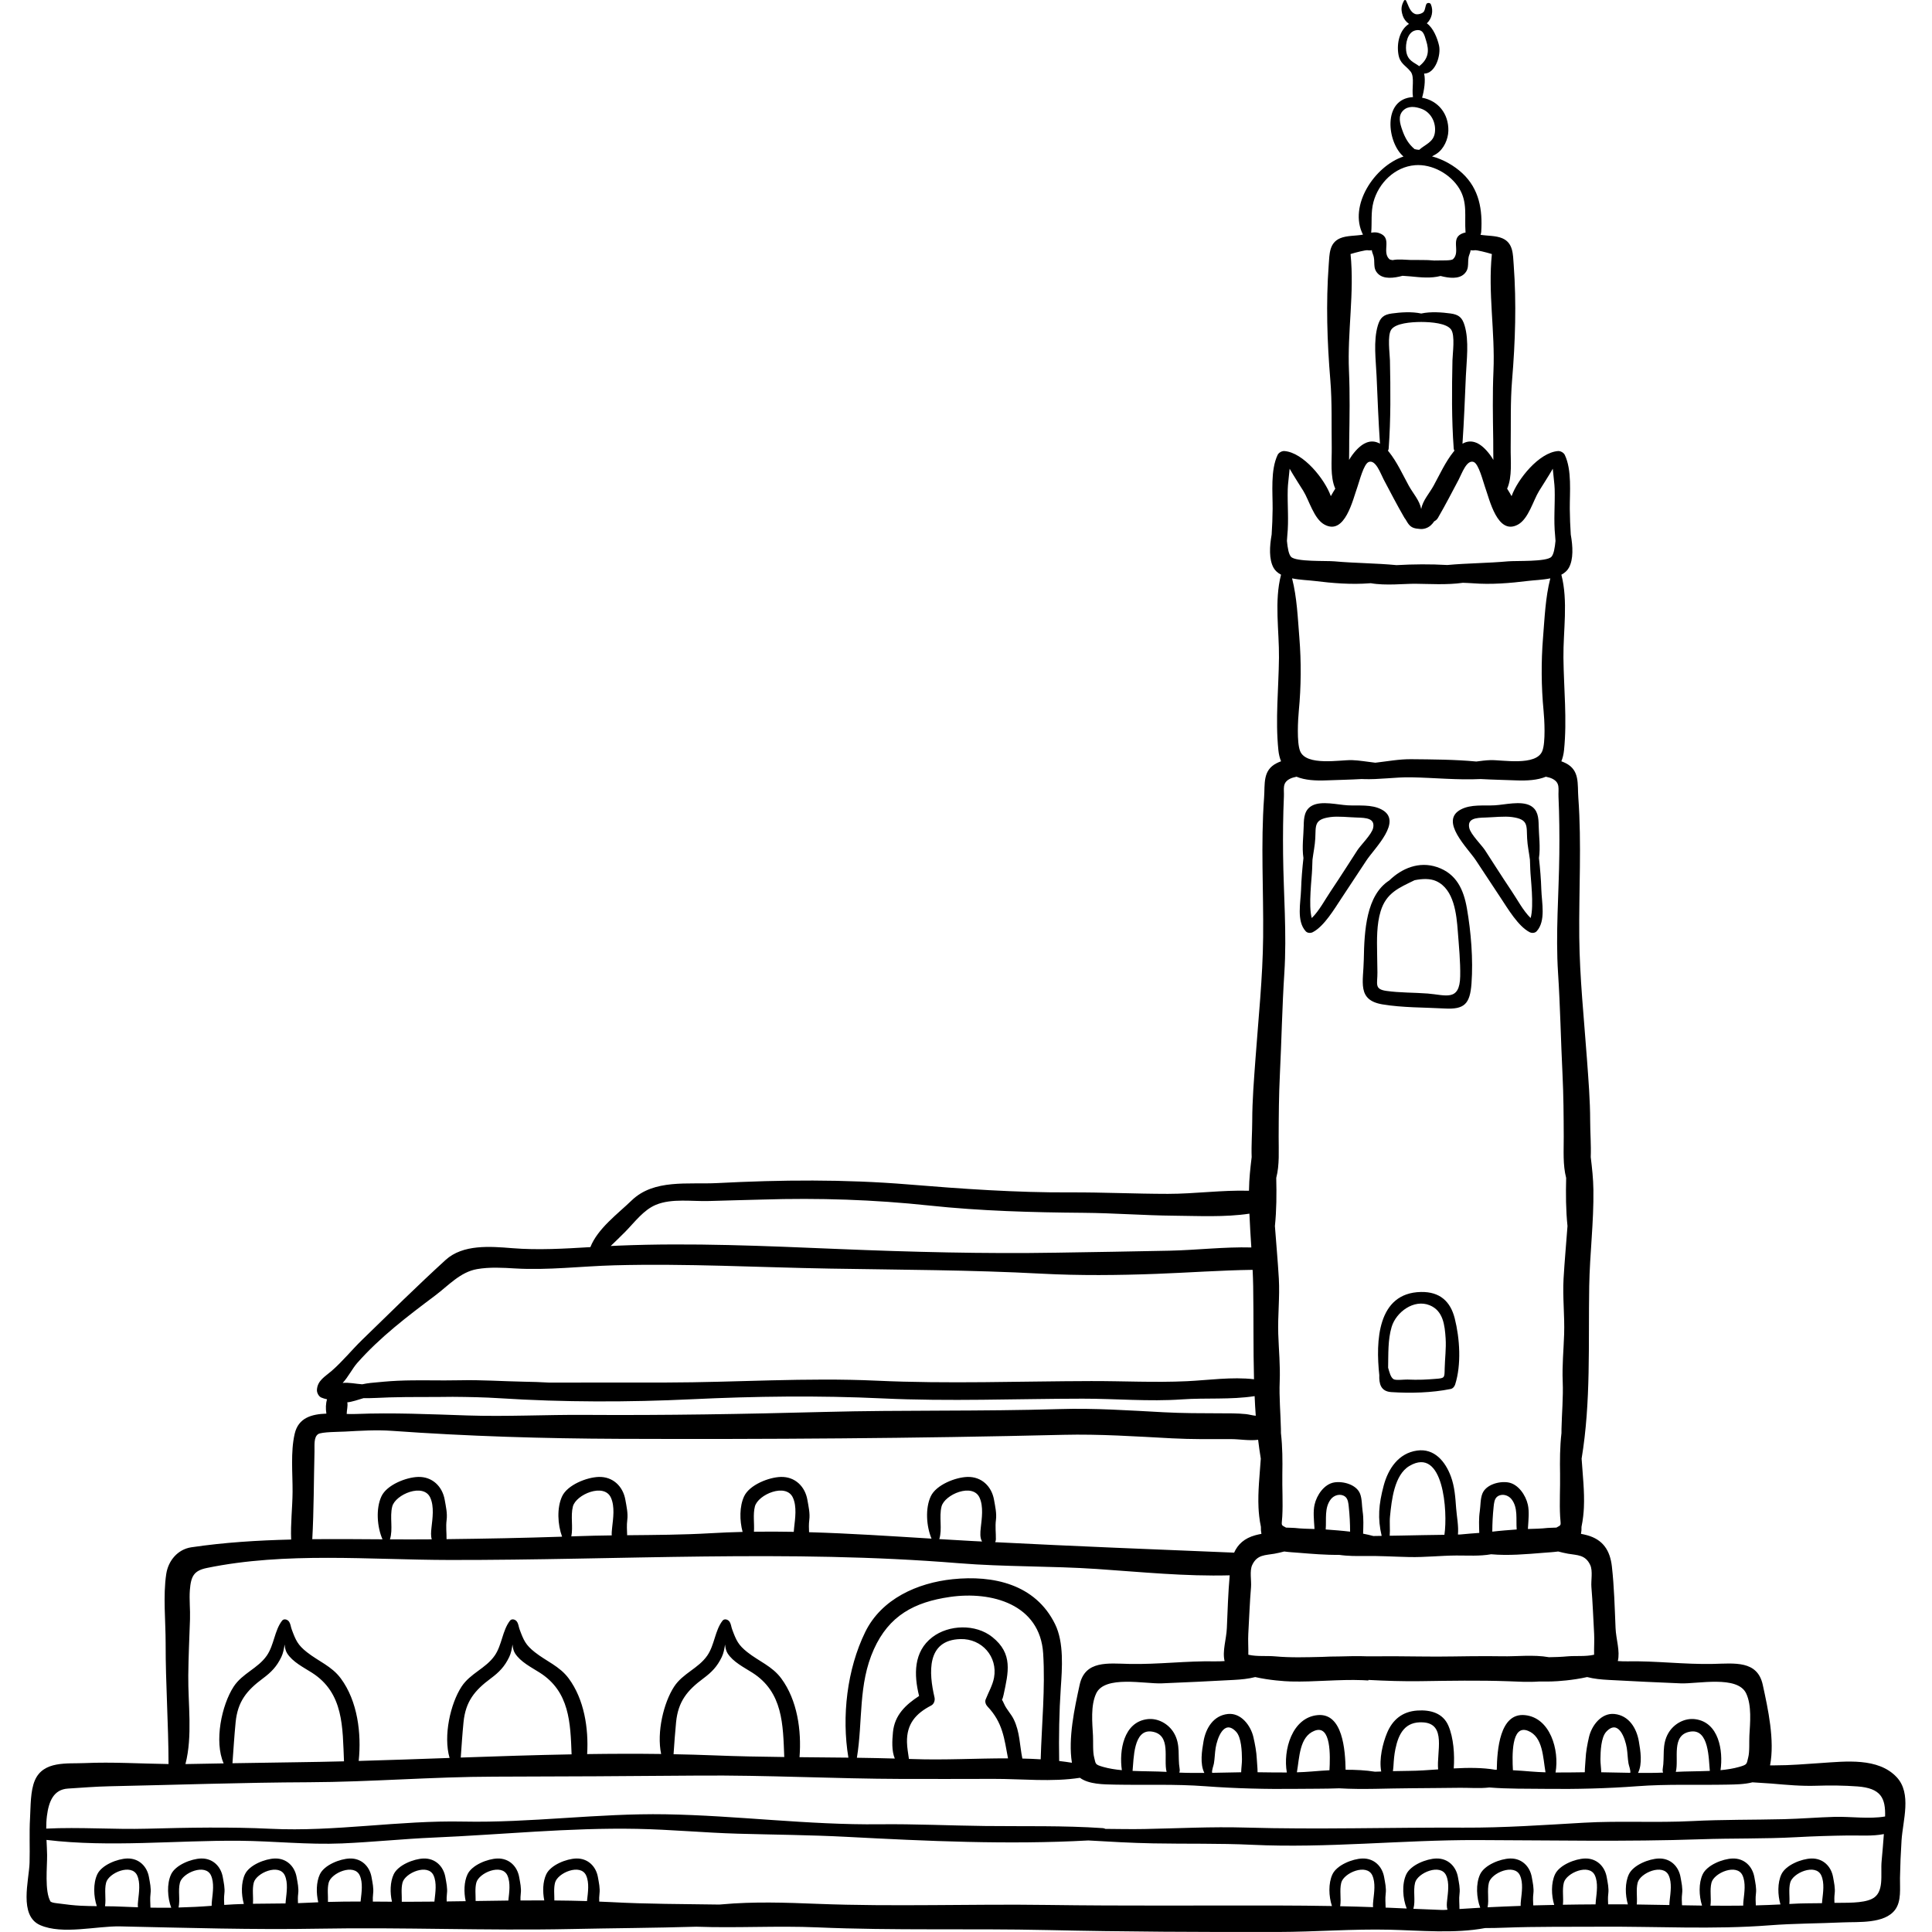 <?xml version="1.0" encoding="iso-8859-1"?>
<!-- Generator: Adobe Illustrator 19.0.0, SVG Export Plug-In . SVG Version: 6.00 Build 0)  -->
<svg xmlns="http://www.w3.org/2000/svg" xmlns:xlink="http://www.w3.org/1999/xlink" version="1.1" id="Layer_1" x="0px" y="0px" viewBox="0 0 511.999 511.999" style="enable-background:new 0 0 511.999 511.999;" xml:space="preserve">
<g>
	<g>
		<path d="M366.127,214.523c-2.711-1.426-6.063-0.94-9.001-1.105c-2.657-0.148-6.877-1.243-9.371,0.061    c-2.058,1.075-2.227,3.208-2.257,5.318c-0.034,2.467-0.509,5.778-0.074,8.599c-0.304,2.791-0.544,5.589-0.63,8.411    c-0.103,3.386-1.244,8.245,1.219,10.971c0.481,0.534,1.309,0.559,1.91,0.245c3.015-1.577,5.753-6.232,7.587-8.995    c2.203-3.321,4.415-6.649,6.593-9.982C364.252,224.765,371.912,217.566,366.127,214.523z M363.887,219.45    c-0.371,1.662-3.253,4.479-4.152,5.846c-0.96,1.456-1.898,2.969-2.858,4.435c-1.432,2.19-2.838,4.411-4.309,6.576    c-1.334,1.961-3.006,5.13-4.941,6.98c-0.939-3.317,0.046-10.755,0.096-12.875c0.02-0.861,0.056-1.719,0.095-2.578    c0.232-1.879,0.649-3.743,0.742-5.638c0.168-3.446-0.354-5.054,3.953-5.657c2.085-0.292,4.921,0.057,7.065,0.116    C362.056,216.723,364.467,216.858,363.887,219.45z"/>
	</g>
</g>
<g>
	<g>
		<path d="M502.638,470.969c-4.91-5.251-13.571-4.178-20.103-3.747c-4.076,0.269-8.052,0.62-12.152,0.616    c-0.435-0.001-0.868-0.001-1.3,0.001c1.278-6.61-0.527-14.905-1.935-21.354c-1.425-6.527-7.521-5.654-13.153-5.53    c-7.643,0.168-15.151-0.832-22.772-0.681c-0.793,0.015-1.629-0.02-2.488-0.074c0.652-2.638-0.467-5.746-0.596-8.746    c-0.232-5.425-0.362-10.944-0.974-16.335c-0.474-4.181-2.318-7.098-6.551-8.261c-0.556-0.153-1.099-0.269-1.639-0.371    c0.118-0.605,0.165-1.228,0.137-1.859c0.409-1.906,0.577-3.838,0.634-5.092c0.196-4.279-0.31-8.648-0.603-12.982    c2.494-15.064,1.757-30.375,2.017-45.719c0.145-8.539,1.226-16.959,1.108-25.507c-0.042-3.033-0.353-5.734-0.705-8.68    c0.121-3.221-0.147-6.521-0.151-9.575c-0.005-5.507-0.461-10.98-0.858-16.46c-0.776-10.705-1.919-21.491-2.031-32.229    c-0.128-12.332,0.651-24.716-0.252-37.022c-0.263-3.594,0.436-7.202-3.329-9.106c-0.384-0.194-0.774-0.359-1.167-0.5    c0.341-0.842,0.591-1.801,0.707-2.927c0.842-8.199-0.069-16.299-0.155-24.539c-0.075-7.156,1.284-14.943-0.549-21.985    c0.849-0.448,1.55-1.045,1.994-1.849c1.235-2.24,1.056-5.655,0.499-8.781c-0.145-2.276-0.243-4.498-0.26-6.807    c-0.033-4.358,0.596-10.249-1.321-14.296c-0.29-0.611-1.132-1.084-1.801-1.033c-5.057,0.385-10.709,7.489-12.28,11.887    c-0.012,0.016-0.021,0.034-0.033,0.05c-0.374-0.689-0.861-1.484-1.17-1.972c1.414-3.149,0.888-7.531,0.94-10.909    c0.092-5.929-0.119-11.971,0.373-17.88c0.846-10.154,1.177-20.358,0.426-30.536c-0.21-2.856-0.121-5.785-3.018-7.031    c-1.685-0.725-3.949-0.625-5.779-0.919c0.099-0.231,0.168-0.491,0.188-0.788c0.385-5.836-0.514-11.342-4.982-15.511    c-2.156-2.012-5.04-3.674-8.06-4.491c0.468-0.234,0.901-0.488,1.249-0.717c1.893-1.247,3.037-3.832,3.087-6.051    c0.104-4.537-2.71-7.996-6.962-8.777c0.531-1.801,0.978-4.608,0.533-6.381c3.059-0.014,4.521-5,3.956-7.461    c-0.435-1.891-1.485-4.614-3.231-5.871c1.317-1.183,1.831-3.296,1.059-5.05c-0.202-0.458-1.003-0.457-1.205,0    c-0.245,0.554-0.306,1.399-0.599,1.879c-0.368,0.603-1.666,0.926-2.279,0.721c-1.483-0.499-1.84-2.328-2.477-3.574    c-0.107-0.209-0.435-0.201-0.543,0c-0.783,1.435-0.848,2.426-0.331,4.013c0.285,0.872,0.887,1.635,1.643,2.164    c-2.504,1.597-3.28,5.118-2.804,8.037c0.412,2.534,1.85,2.872,3.228,4.59c1.155,1.439,0.246,4.563,0.64,6.77    c-8.199,0.464-6.848,12.089-2.516,15.751c-7.685,2.54-14.647,13.058-10.737,20.7c-1.873,0.356-4.29,0.203-6.062,0.965    c-2.895,1.245-2.807,4.176-3.018,7.031c-0.75,10.178-0.419,20.383,0.426,30.536c0.492,5.908,0.28,11.951,0.373,17.88    c0.053,3.378-0.474,7.76,0.94,10.909c-0.308,0.487-0.795,1.282-1.17,1.972c-0.012-0.016-0.02-0.034-0.032-0.05    c-1.571-4.398-7.223-11.501-12.28-11.887c-0.669-0.051-1.511,0.422-1.801,1.033c-1.917,4.047-1.288,9.938-1.321,14.296    c-0.018,2.309-0.116,4.531-0.26,6.807c-0.557,3.125-0.737,6.541,0.497,8.781c0.444,0.804,1.145,1.399,1.994,1.849    c-1.833,7.042-0.474,14.829-0.549,21.985c-0.086,8.24-0.997,16.34-0.155,24.539c0.116,1.127,0.366,2.085,0.707,2.927    c-0.392,0.141-0.783,0.306-1.167,0.5c-3.764,1.904-3.066,5.512-3.329,9.106c-0.902,12.307-0.123,24.69-0.252,37.022    c-0.112,10.738-1.256,21.524-2.031,32.229c-0.397,5.48-0.853,10.953-0.858,16.46c-0.003,3.055-0.271,6.355-0.151,9.575    c-0.353,2.947-0.663,5.647-0.706,8.68c-0.001,0.079,0.002,0.159,0.001,0.238c-7.127-0.215-14.394,0.826-21.512,0.822    c-8.652-0.005-17.301-0.43-25.968-0.387c-14.263,0.071-28.623-0.944-42.846-2.112c-16.853-1.384-33.658-1.238-50.545-0.359    c-7.799,0.405-16.807-1.138-22.749,4.617c-3.594,3.481-8.989,7.423-10.921,12.356c-6.907,0.413-13.867,0.833-20.712,0.279    c-5.853-0.473-13.074-1.062-17.669,3.131c-7.504,6.848-14.826,14.08-22.106,21.162c-2.753,2.678-5.185,5.72-8.094,8.242    c-1.734,1.503-3.759,2.535-3.886,5.031c-0.037,0.735,0.456,1.72,1.16,2.022c0.467,0.2,0.981,0.347,1.521,0.464    c-0.348,1.136-0.389,2.452-0.176,3.791c-3.913,0.14-7.413,1.1-8.397,5.332c-1.122,4.833-0.528,10.489-0.563,15.424    c-0.029,4.143-0.561,8.463-0.375,12.615c-8.862,0.213-17.694,0.755-26.439,2.05c-3.636,0.538-6.127,3.566-6.661,7.058    c-0.885,5.784-0.153,12.591-0.162,18.459c-0.018,10.663,0.752,21.284,0.766,31.926c-7.41-0.095-14.819-0.579-22.219-0.252    c-4.635,0.206-10.93-0.665-13.198,4.562c-1.222,2.815-1.108,7.025-1.285,10.041c-0.23,3.915-0.007,7.871-0.124,11.793    c-0.14,4.707-2.912,14.03,2.795,16.54c5.929,2.608,14.965,0.206,21.233,0.341c17.588,0.377,35.17,0.923,52.772,0.604    c22.15-0.401,44.33,0.564,66.482,0.099c11.119-0.234,22.273-0.288,33.415-0.619c10.68,0.388,21.442-0.287,32.116,0.176    c20.255,0.879,40.639,0.257,60.922,0.711c20.37,0.457,40.748,0.547,61.132,0.506c9.894-0.02,19.728-0.832,29.638-0.594    c7.85,0.188,17.171,1.082,25.211-0.44c1.757,0.002,3.503-0.037,5.223-0.103c8.445-0.32,16.91-0.201,25.375-0.257    c14.922-0.099,29.919,0.788,44.818-0.37c6.445-0.501,12.921-0.473,19.375-0.773c4.097-0.19,11.079,0.444,13.892-3.367    c1.695-2.296,1.229-5.75,1.277-8.405c0.06-3.336,0.196-6.618,0.412-9.94C504.273,482.399,506.685,475.297,502.638,470.969z     M426.308,445.196c6.367,0.333,12.753,0.668,19.112,0.911c4.476,0.171,15.062-2.192,17.34,2.682    c1.502,3.213,1.035,7.737,0.844,11.189c-0.089,1.606,0.097,4.245-0.316,5.791c-0.458,1.712-0.12,1.833-2.399,2.483    c-1.55,0.443-3.218,0.697-4.935,0.862c0.753-5.168-0.445-12.719-6.726-13.517c-2.828-0.359-5.658,1.238-7.083,3.67    c-1.827,3.119-0.938,6.19-1.499,9.478c-0.064,0.378-0.02,0.716,0.09,1.011c-2.204,0.096-4.421,0.098-6.639,0.077    c1.216-2.418,0.638-5.912,0.217-8.358c-0.597-3.468-2.61-6.854-6.462-7.253c-3.458-0.359-6.042,3.033-6.756,6.127    c-0.431,1.868-0.82,3.922-0.902,5.833c-0.044,1.034-0.206,2.285-0.202,3.481c-2.6,0.027-5.175,0.078-7.757,0.062    c1.051-5.935-1.393-14.568-8.157-15.205c-6.668-0.627-7.324,9.305-7.416,14.484c-0.12,0-0.239,0.005-0.36,0.005    c-3.462-0.605-7.256-0.566-11.044-0.364c0.265-3.635-0.04-8.119-1.418-11.319c-1.453-3.374-4.769-4.246-8.216-4.02    c-3.966,0.259-6.587,2.417-8.057,5.977c-1.122,2.72-2.142,6.876-1.531,10.182c-0.548,0.019-1.096,0.033-1.643,0.051    c-2.47-0.388-5.129-0.526-7.793-0.513c-0.091-5.179-0.746-15.111-7.416-14.484c-6.763,0.635-9.207,9.269-8.157,15.205    c-2.581,0.016-5.157-0.034-7.757-0.062c0.003-1.196-0.158-2.447-0.202-3.481c-0.082-1.91-0.472-3.965-0.902-5.833    c-0.714-3.093-3.297-6.485-6.756-6.127c-3.852,0.398-5.866,3.785-6.462,7.253c-0.422,2.446-0.999,5.939,0.217,8.358    c-2.218,0.022-4.435,0.02-6.639-0.077c0.111-0.295,0.155-0.634,0.09-1.011c-0.561-3.288,0.328-6.36-1.499-9.478    c-1.424-2.432-4.255-4.028-7.083-3.67c-6.281,0.797-7.48,8.349-6.726,13.517c-1.716-0.165-3.385-0.419-4.935-0.862    c-2.279-0.651-1.942-0.771-2.399-2.483c-0.414-1.546-0.228-4.185-0.317-5.791c-0.192-3.453-0.658-7.975,0.844-11.189    c2.278-4.874,12.864-2.511,17.34-2.682c6.359-0.243,12.745-0.578,19.112-0.911c2.002-0.105,3.889-0.287,5.696-0.755    c3.78,0.853,7.781,1.122,9.434,1.166c6.352,0.164,12.691-0.599,19.069-0.346c0.481,0.019,0.972,0.049,1.467,0.083    c0.009-0.049,0.021-0.096,0.029-0.145c4.609,0.245,9.276,0.396,13.796,0.329c7.729-0.113,15.554-0.258,23.313,0.022    c2.321,0.084,5.315,0.283,8.198,0.061c1.073,0.016,2.147,0.021,3.22-0.007c1.652-0.043,5.654-0.312,9.434-1.166    C422.419,444.909,424.306,445.091,426.308,445.196z M447.972,458.891c4.987-0.792,4.825,7.337,5.152,10.415    c-3.051,0.133-6.152,0.1-9.018,0.258C444.996,466.178,442.747,459.722,447.972,458.891z M432.039,469.815    c-2.572-0.046-5.14-0.114-7.696-0.147c-0.026-1.182-0.224-2.407-0.211-3.486c0.022-1.994,0.134-5.75,1.555-7.265    c3.249-3.462,5.028,1.868,5.422,4.294c0.223,1.376,0.224,2.761,0.461,4.132C431.675,467.954,432.168,469.127,432.039,469.815z     M409.575,469.679c-1.303-0.041-2.61-0.105-3.927-0.217c-1.495-0.127-3.081-0.246-4.709-0.332    c-0.195-3.7-0.489-12.232,3.992-10.45C408.917,460.263,408.879,465.696,409.575,469.679z M381.121,468.907    c-2.682,0.189-5.302,0.377-7.724,0.391c-1.419,0.008-2.838,0.036-4.258,0.072c0.092-0.648,0.137-1.292,0.144-1.42    c0.09-1.52,0.197-2.918,0.506-4.415c0.848-4.132,2.566-7.371,7.322-7.094C383.424,456.809,380.667,464.376,381.121,468.907z     M352.325,469.13c-1.628,0.086-3.214,0.206-4.709,0.332c-1.316,0.112-2.623,0.176-3.927,0.217c0.696-3.983,0.659-9.415,4.644-11    C352.815,456.897,352.52,465.43,352.325,469.13z M329.133,466.183c0.012,1.079-0.186,2.303-0.211,3.486    c-2.556,0.033-5.124,0.102-7.696,0.147c-0.128-0.688,0.364-1.862,0.47-2.471c0.236-1.371,0.237-2.758,0.461-4.132    c0.394-2.426,2.172-7.755,5.422-4.293C328.998,460.432,329.109,464.188,329.133,466.183z M309.159,469.565    c-2.866-0.158-5.966-0.126-9.018-0.258c0.327-3.078,0.165-11.207,5.152-10.415C310.517,459.722,308.269,466.178,309.159,469.565z     M372.639,13.396c-0.206-1.791,0.34-4.832,2.433-5.335c2.123-0.512,2.399,1.264,2.86,2.69c0.871,2.696,0.659,4.833-1.829,6.785    C374.766,16.498,372.953,16.135,372.639,13.396z M371.604,34.439c-0.585-1.68-1.2-3.72,0.234-5.143    c1.351-1.341,3.302-1.051,4.922-0.44c2.482,0.936,3.879,3.658,3.489,6.336c-0.367,2.519-2.579,3.07-4.148,4.519    c-0.401-0.03-0.828-0.083-1.225-0.196C373.298,38.175,372.37,36.635,371.604,34.439z M363.971,53.555    c1.354-5.064,5.666-9.335,11.005-9.775c4.561-0.376,9.414,2.356,11.745,6.179c2.257,3.7,1.354,7.386,1.652,11.481    c0.005,0.062,0.02,0.114,0.028,0.173c-0.173,0.026-0.348,0.065-0.523,0.121c-3.809,1.217-0.676,4.895-2.782,6.923    c-0.509,0.489-2.98,0.317-5.006,0.384c-2.147-0.215-4.441-0.1-6.287-0.147c-1.423-0.036-3.219-0.279-4.756,0.042    c-0.416-0.053-0.731-0.137-0.878-0.279c-2.106-2.028,1.027-5.706-2.782-6.923c-0.681-0.217-1.342-0.185-2.002-0.062    C363.622,58.968,363.25,56.257,363.971,53.555z M357.907,67.322c1.398-0.427,3.974-1.085,4.525-1.007    c0.589,0.083,0.923,0.047,1.114-0.027c0.009,0.231,0.089,0.599,0.325,1.187c0.746,1.861-0.297,3.561,1.395,5.148    c1.475,1.384,4.065,1.106,6.424,0.466c0.78,0.063,1.529,0.097,2.134,0.159c2.713,0.276,5.388,0.547,7.94-0.111    c2.308,0.604,4.8,0.835,6.237-0.513c1.691-1.587,0.648-3.288,1.395-5.148c0.236-0.588,0.315-0.955,0.325-1.187    c0.192,0.074,0.527,0.11,1.114,0.027c0.551-0.077,3.127,0.579,4.525,1.007c-1.058,10.297,0.872,20.585,0.422,30.956    c-0.266,6.123-0.156,12.221-0.062,18.356c0.029,1.868-0.018,3.59,0.034,5.244c-0.273-0.461-0.561-0.916-0.885-1.35    c-2.372-3.171-4.831-4.344-7.299-2.946c0.406-5.965,0.637-11.946,0.897-17.918c0.182-4.172,0.892-9.308-0.329-13.394    c-0.624-2.088-1.509-2.893-3.721-3.196c-2.238-0.306-5.272-0.544-7.781,0.012c-2.509-0.555-5.542-0.318-7.781-0.012    c-2.212,0.303-3.098,1.107-3.721,3.196c-1.222,4.088-0.51,9.222-0.329,13.394c0.26,5.972,0.491,11.953,0.897,17.918    c-2.468-1.399-4.928-0.225-7.299,2.946c-0.325,0.433-0.612,0.888-0.885,1.35c0.051-1.654,0.005-3.377,0.034-5.244    c0.096-6.135,0.204-12.234-0.062-18.356C357.035,87.907,358.965,77.619,357.907,67.322z M368.348,95.498    c-0.037-1.806-0.751-6.627,0.371-8.178c1.202-1.663,5.186-1.982,7.913-1.997c2.727,0.015,6.711,0.334,7.913,1.997    c1.121,1.551,0.409,6.372,0.371,8.178c-0.161,7.836-0.238,15.541,0.332,23.369c0.018,0.234,0.097,0.415,0.197,0.572    c-0.074,0.086-0.147,0.164-0.221,0.255c-2.21,2.766-3.609,5.925-5.294,9c-1.147,2.095-2.869,3.887-3.3,6.196    c-0.431-2.309-2.151-4.101-3.3-6.196c-1.684-3.075-3.085-6.235-5.294-9c-0.074-0.092-0.147-0.168-0.22-0.255    c0.102-0.158,0.181-0.339,0.197-0.572C368.586,111.039,368.509,103.334,368.348,95.498z M341.147,141.927    c0.419-4.063,0.002-8.202,0.117-12.293c0.041-1.464,0.281-2.859,0.39-4.309c0.036-0.485,0.075-0.837,0.111-1.108    c0.763,1.383,3.386,5.492,3.63,5.885c1.553,2.512,2.796,7.382,5.588,8.912c5.459,2.994,7.556-6.732,8.753-9.999    c0.491-1.34,1.641-6.1,3.005-6.592c1.857-0.668,3.13,3.101,3.949,4.651c1.803,3.414,3.561,6.807,5.5,10.154    c0.086,0.149,0.186,0.281,0.292,0.398c0.004,0.006,0.006,0.012,0.009,0.018c0.75,1.28,1.23,2.147,2.763,2.414    c0.29,0.05,0.559,0.079,0.822,0.095c1.085,0.173,2.22-0.164,3.074-0.916c0.361-0.319,0.665-0.691,0.937-1.089    c0.387-0.189,0.736-0.482,0.99-0.92c1.94-3.349,3.697-6.74,5.5-10.154c0.819-1.55,2.091-5.319,3.949-4.651    c1.363,0.491,2.514,5.252,3.005,6.592c1.197,3.267,3.294,12.992,8.753,9.999c2.792-1.53,4.034-6.399,5.588-8.912    c0.243-0.394,2.866-4.503,3.63-5.885c0.036,0.271,0.074,0.624,0.11,1.108c0.11,1.451,0.349,2.845,0.39,4.309    c0.115,4.091-0.302,8.23,0.117,12.293c0.047,0.453,0.075,0.932,0.103,1.42c-0.18,1.865-0.466,3.539-1.084,4.209    c-1.266,1.374-9.342,1.008-11.492,1.202c-5.435,0.491-10.744,0.482-16.091,0.973c-4.455-0.259-8.982-0.221-13.463,0.033    c-5.474-0.527-10.906-0.505-16.469-1.006c-2.151-0.194-10.226,0.173-11.492-1.202c-0.618-0.672-0.904-2.344-1.084-4.209    C341.072,142.86,341.1,142.379,341.147,141.927z M409.061,188.334c0.224,2.329,0.576,8.392-0.334,10.693    c-1.616,4.088-10.747,2.303-13.789,2.413c-1.236,0.046-2.469,0.202-3.703,0.37c-5.758-0.543-11.653-0.557-17.242-0.614    c-3.193-0.033-6.346,0.569-9.519,0.932c-2.051-0.23-4.096-0.613-6.149-0.688c-3.043-0.11-12.173,1.675-13.789-2.413    c-0.91-2.301-0.558-8.364-0.334-10.693c0.609-6.314,0.661-12.973,0.143-19.315c-0.44-5.384-0.617-10.574-1.931-15.746    c2.094,0.423,4.348,0.487,5.874,0.676c4.86,0.602,9.799,1.011,14.699,0.625c0.091-0.007,0.189-0.013,0.284-0.019    c3.896,0.698,8.939,0.125,11.808,0.147c3.528,0.027,8.327,0.357,12.607-0.255c0.941,0.042,1.83,0.065,2.589,0.125    c4.9,0.387,9.839-0.023,14.699-0.625c1.527-0.189,3.78-0.253,5.874-0.676c-1.314,5.172-1.49,10.361-1.931,15.746    C408.4,175.361,408.453,182.019,409.061,188.334z M338.217,312.16c0.904-3.506,0.628-7.204,0.641-10.904    c0.02-5.515,0.05-11.023,0.324-16.528c0.444-8.93,0.599-17.923,1.179-26.839c0.683-10.501-0.22-20.986-0.331-31.51    c-0.054-5.109-0.009-10.175,0.216-15.249c0.093-2.111-0.51-3.642,1.573-4.729c0.496-0.259,1.117-0.429,1.773-0.563    c2.253,0.931,5.054,1.083,7.924,0.969c3.183-0.126,6.316-0.176,9.41-0.359c0.106,0.006,0.209,0.016,0.317,0.021    c4.269,0.167,8.498-0.552,12.752-0.473c6.185,0.116,12.306,0.759,18.416,0.458c3.071,0.178,6.18,0.229,9.338,0.354    c2.869,0.113,5.671-0.039,7.924-0.969c0.656,0.134,1.277,0.305,1.773,0.563c2.084,1.087,1.48,2.617,1.573,4.729    c0.224,5.074,0.27,10.14,0.216,15.249c-0.111,10.524-1.014,21.01-0.332,31.51c0.581,8.916,0.735,17.909,1.178,26.839    c0.273,5.505,0.304,11.013,0.324,16.528c0.013,3.7-0.263,7.398,0.641,10.904c-0.104,4.228-0.083,8.558,0.356,12.751    c-0.34,4.64-0.773,9.277-1.041,13.927c-0.28,4.88,0.311,9.803,0.152,14.691c-0.139,4.258-0.554,8.288-0.38,12.594    c0.168,4.164-0.228,8.331-0.32,12.506c-0.009,0.396-0.008,0.77-0.009,1.148c-0.423,3.632-0.431,7.361-0.371,10.839    c0.063,3.699-0.189,7.643,0.018,11.264c0.141,2.475,0.473,2.155-0.992,2.943c-0.961,0.048-2.04,0.061-2.325,0.093    c-1.717,0.196-3.472,0.23-5.224,0.278c0.013-0.195,0.023-0.391,0.035-0.589c0.111-1.856,0.357-4.019-0.053-5.86    c-0.557-2.503-2.538-5.465-5.223-5.896c-2.37-0.38-5.873,0.573-6.829,2.98c-0.55,1.383-0.463,3.191-0.683,4.666    c-0.285,1.9-0.193,3.82-0.135,5.735c-1.691,0.088-3.399,0.287-5.008,0.417c-0.218,0.006-0.427,0.011-0.645,0.018    c0.208-2.283-0.312-4.746-0.478-6.987c-0.209-2.85-0.391-5.699-1.396-8.414c-1.455-3.937-4.354-7.491-8.941-6.855    c-4.946,0.686-7.676,4.841-8.863,9.282c-1.336,4.998-1.631,8.727-0.536,13.328c-0.738,0.009-1.474,0.027-2.213,0.035    c-0.889-0.238-1.791-0.448-2.705-0.621c0.056-1.981,0.165-3.969-0.13-5.936c-0.221-1.475-0.133-3.283-0.683-4.666    c-0.957-2.406-4.461-3.359-6.829-2.979c-2.685,0.431-4.666,3.393-5.223,5.896c-0.41,1.84-0.164,4.003-0.053,5.86    c0.012,0.197,0.023,0.394,0.035,0.589c-1.753-0.048-3.507-0.082-5.224-0.278c-0.285-0.033-1.364-0.046-2.325-0.093    c-1.465-0.788-1.133-0.468-0.992-2.943c0.207-3.62-0.046-7.565,0.018-11.264c0.06-3.478,0.05-7.206-0.371-10.839    c-0.001-0.378,0-0.752-0.009-1.148c-0.092-4.174-0.489-8.343-0.32-12.506c0.175-4.306-0.241-8.335-0.38-12.594    c-0.159-4.888,0.432-9.811,0.152-14.691c-0.266-4.65-0.701-9.287-1.041-13.927C338.3,320.719,338.322,316.39,338.217,312.16z     M401.939,405.327c-0.039,0.002-0.077,0.004-0.116,0.006c-2.065,0.155-4.211,0.313-6.352,0.571    c0.01-2.214,0.117-4.336,0.354-6.585c0.093-0.881,0.183-2.139,1.002-2.727c1.235-0.89,2.911-0.349,3.735,0.703    C402.35,399.573,401.711,402.62,401.939,405.327z M368.371,401.813c0.429-4.298,1.133-10.955,5.137-13.322    c9.052-5.349,10.194,12.187,9.277,18.249c-3.833,0.063-7.669,0.103-11.495,0.199c-1,0.025-2.004,0.032-3.006,0.048    C368.426,405.278,368.201,403.515,368.371,401.813z M357.792,405.903c-2.141-0.258-4.285-0.416-6.352-0.571    c-0.039-0.002-0.077-0.003-0.116-0.006c0.228-2.707-0.411-5.754,1.376-8.033c0.825-1.052,2.5-1.592,3.735-0.703    c0.819,0.59,0.909,1.847,1.002,2.727C357.676,401.569,357.781,403.689,357.792,405.903z M337.735,411.749    c0.884-0.158,1.744-0.362,2.594-0.588c1.289,0.179,2.592,0.242,3.706,0.332c3.687,0.298,7.281,0.606,10.814,0.558    c2.3,0.338,4.795,0.328,6.405,0.301c4.134-0.07,8.095,0.193,12.235,0.28c4.172,0.089,8.302-0.385,12.468-0.408    c2.93-0.015,6.204,0.214,9.206-0.329c4.576,0.406,9.243-0.013,14.067-0.403c1.113-0.09,2.417-0.153,3.706-0.332    c0.849,0.225,1.71,0.43,2.594,0.587c2.419,0.432,4.593,0.204,5.894,3.003c0.729,1.567,0.169,4.137,0.311,5.84    c0.347,4.158,0.486,8.224,0.722,12.377c0.1,1.754-0.053,3.689-0.009,5.548c-0.029,0.007-0.054,0.014-0.084,0.021    c-2.268,0.514-4.746,0.21-7.045,0.419c-1.612,0.147-3.221,0.199-4.832,0.221c-4.047-0.732-8.793-0.158-12.386-0.246    c-0.745-0.019-1.493-0.012-2.239-0.02c-0.605-0.014-1.212-0.012-1.819-0.016c-5.873-0.009-11.764,0.196-17.595,0.092    c-4.673-0.083-9.307-0.07-13.969-0.039c-2.571-0.099-5.119-0.047-7.676,0.033c-1.51,0.006-3.032,0.032-4.547,0.118    c-4.114,0.092-8.207,0.231-12.311-0.143c-2.301-0.209-4.777,0.095-7.045-0.419c-0.03-0.007-0.055-0.014-0.084-0.021    c0.042-1.859-0.11-3.792-0.009-5.548c0.237-4.153,0.375-8.219,0.722-12.377c0.143-1.703-0.418-4.272,0.311-5.84    C333.141,411.953,335.316,412.18,337.735,411.749z M332.788,375.191c-0.898-0.089-1.897-0.368-2.595-0.439    c-2.311-0.235-4.621-0.206-6.941-0.211c-4.955-0.011-9.887-0.015-14.826-0.277c-9.201-0.487-18.381-1.127-27.614-0.844    c-20.738,0.635-41.501,0.208-62.234,0.756c-21.162,0.559-42.333,0.927-63.495,0.784c-10.446-0.071-20.802,0.496-31.265,0.15    c-9.83-0.326-19.648-0.774-29.473-0.392c-0.78,0.03-1.612,0.02-2.468-0.005c0.009-1.037,0.353-2.082,0.16-3.082    c1.136-0.081,2.976-0.714,4.302-1.107c2.314,0.041,4.653-0.137,6.918-0.204c5.568-0.165,11.137-0.05,16.706-0.147    c4.176,0.033,8.351,0.109,12.529,0.376c16.772,1.076,34.075,1.066,50.885,0.263c16.734-0.8,33.716-1.014,50.458-0.222    c17.736,0.84,35.333,0.09,53.054,0.072c8.762-0.009,17.595,0.805,26.351,0.188c6.361-0.447,12.938,0.123,19.247-0.863    C332.564,371.724,332.659,373.46,332.788,375.191z M165.75,326.378c2.485-2.543,4.818-5.731,8.047-7.081    c4.271-1.785,9.672-0.861,14.211-1.02c4.716-0.165,9.433-0.239,14.155-0.385c14.797-0.459,29.401,0.013,44.134,1.587    c13.505,1.442,27.276,1.822,40.854,1.927c8.009,0.062,15.993,0.694,23.993,0.766c6.3,0.057,13.522,0.439,19.962-0.541    c0.12,2.99,0.314,5.973,0.508,8.957c-7.146-0.186-14.534,0.701-21.659,0.857c-10.007,0.22-20.018,0.36-30.031,0.528    c-19.156,0.322-38.608-0.185-57.751-0.976c-19.363-0.801-38.903-1.697-58.286-0.894c-0.682,0.028-1.368,0.065-2.052,0.1    C163.15,328.929,164.485,327.672,165.75,326.378z M94.663,361.209c6.1-6.9,13.301-12.357,20.647-17.873    c3.553-2.669,6.664-6.246,11.139-7.014c3.324-0.57,6.758-0.366,10.097-0.169c8.724,0.513,17.514-0.596,26.232-0.833    c19.094-0.516,38.113,0.545,57.186,0.871c18.633,0.319,37.432,0.348,56.044,1.342c10.024,0.536,20.422,0.429,30.449,0.051    c8.468-0.319,17.028-0.944,25.5-1.065c0.068,1.435,0.125,2.872,0.148,4.313c0.139,8.248-0.002,16.486,0.218,24.683    c-5.793-0.693-12.201,0.257-17.752,0.515c-8.473,0.395-16.915-0.054-25.385-0.035c-19.007,0.041-37.867,0.778-56.884-0.102    c-18.585-0.86-37.19,0.461-55.764,0.488c-10.347,0.015-20.706-0.006-31.059,0.016c-2.245-0.141-4.497-0.195-6.732-0.237    c-5.567-0.105-11.254-0.509-16.791-0.376c-5.53,0.132-11.088-0.12-16.613,0.13c-2.387,0.107-4.768,0.35-7.145,0.576    c-0.653,0.062-1.41,0.201-2.203,0.36c-1.663-0.104-3.595-0.551-5.188-0.355C92.241,364.977,93.416,362.619,94.663,361.209z     M84.316,380.052c0.889-0.602,5.659-0.589,7.108-0.669c4.145-0.23,8.353-0.492,12.5-0.194c20.01,1.44,40.141,2.041,60.2,2.115    c39.189,0.147,78.511-0.117,117.689-1.063c9.601-0.232,19.192,0.426,28.762,0.93c5.219,0.274,10.442,0.216,15.673,0.206    c2.199-0.005,4.816,0.488,7.166,0.179c0.202,1.668,0.432,3.335,0.708,4.997c-0.292,4.334-0.799,8.702-0.603,12.982    c0.057,1.254,0.225,3.186,0.634,5.092c-0.029,0.632,0.019,1.254,0.137,1.859c-0.54,0.103-1.084,0.218-1.639,0.371    c-2.853,0.784-4.602,2.38-5.597,4.609c-21.112-0.862-42.213-1.695-63.327-2.777c0.115-0.236,0.186-0.488,0.189-0.735    c0.029-1.784-0.215-3.326,0.016-5.145c0.228-1.787-0.197-3.569-0.502-5.332c-0.617-3.558-3.286-6.187-7.06-6.077    c-3.137,0.091-8.271,2.077-9.706,5.134c-1.507,3.21-1.157,7.996,0.202,11.217c-10.8-0.667-21.626-1.389-32.456-1.703    c-0.044-1.056-0.088-2.094,0.058-3.239c0.227-1.787-0.197-3.569-0.502-5.332c-0.616-3.558-3.286-6.187-7.06-6.077    c-3.137,0.091-8.269,2.077-9.706,5.134c-1.247,2.657-1.218,6.397-0.404,9.437c-2.8,0.068-5.599,0.179-8.398,0.342    c-7.384,0.433-14.79,0.465-22.194,0.534c-0.042-1.342-0.15-2.607,0.031-4.039c0.228-1.787-0.197-3.569-0.502-5.332    c-0.616-3.558-3.286-6.187-7.06-6.077c-3.137,0.091-8.269,2.077-9.706,5.134c-1.427,3.04-1.191,7.5-0.007,10.7    c-10.208,0.341-20.402,0.536-30.618,0.655c0.022-1.755-0.21-3.284,0.018-5.081c0.228-1.787-0.197-3.569-0.502-5.332    c-0.617-3.558-3.286-6.187-7.06-6.077c-3.137,0.091-8.269,2.077-9.706,5.134c-1.535,3.268-1.147,8.177,0.276,11.396    c-6.198-0.039-12.406-0.095-18.607-0.032c0.422-7.723,0.392-15.399,0.585-23.173C83.389,383.044,83.091,380.88,84.316,380.052z     M260.256,408.515c-0.91-0.048-1.819-0.089-2.727-0.138c-2.866-0.154-5.736-0.324-8.607-0.499    c0.848-2.703-0.113-5.852,0.592-8.631c0.814-3.205,8.276-6.352,10.083-2.343c1.075,2.384,0.589,5.486,0.317,7.96    C259.765,406.22,259.669,407.531,260.256,408.515z M200.051,399.247c0.814-3.205,8.276-6.352,10.083-2.343    c1.075,2.384,0.589,5.486,0.317,7.96c-0.041,0.369-0.074,0.731-0.095,1.089c-3.518-0.067-7.035-0.078-10.552-0.032    C199.951,403.724,199.511,401.376,200.051,399.247z M151.819,399.247c0.814-3.205,8.276-6.352,10.083-2.343    c1.075,2.384,0.589,5.486,0.317,7.96c-0.077,0.701-0.139,1.39-0.105,2.03c-3.113,0.041-6.225,0.102-9.336,0.217    c-0.458,0.018-0.915,0.028-1.372,0.044C151.913,404.624,151.176,401.782,151.819,399.247z M114.425,407.937    c-3.688,0.035-7.386,0.026-11.088,0.006c0.882-2.717-0.104-5.895,0.607-8.696c0.814-3.205,8.276-6.352,10.083-2.343    c1.075,2.384,0.589,5.486,0.317,7.96C114.223,405.967,114.14,407.042,114.425,407.937z M49.895,444.03    c0.053-5.004,0.284-9.95,0.456-14.939c0.088-2.556-0.229-5.167-0.034-7.713c0.287-3.732,1.108-5.152,4.52-5.854    c20.872-4.298,43.109-2.147,64.29-2.114c45.05,0.068,89.94-2.818,134.926,0.854c12.211,0.996,24.496,0.709,36.706,1.537    c11.784,0.8,23.306,1.986,35.123,1.677c-0.413,4.637-0.556,9.339-0.755,13.977c-0.128,2.999-1.247,6.109-0.596,8.746    c-0.858,0.054-1.695,0.089-2.488,0.074c-7.62-0.151-15.129,0.849-22.772,0.681c-5.632-0.124-11.727-0.996-13.153,5.53    c-1.359,6.227-3.085,14.171-2.052,20.661c-1.121-0.183-2.247-0.332-3.375-0.465c0-0.012-0.002-0.022-0.002-0.033    c-0.111-6.383,0.002-12.988,0.432-19.354c0.35-5.187,0.875-12.012-1.514-16.874c-5.224-10.638-16.417-13.021-27.113-11.919    c-9.388,0.967-18.91,5.223-23.206,14.012c-4.818,9.857-6.273,22.39-4.455,33.281c-4.317-0.05-8.634-0.084-12.952-0.124    c0.559-7.064-0.576-15.127-4.851-20.888c-2.407-3.243-5.91-4.513-8.992-6.956c-2.401-1.905-2.926-3.095-4.011-6.037    c-0.287-0.78-0.249-1.355-0.718-2.055c-0.369-0.551-1.339-0.87-1.83-0.236c-2.015,2.599-2.112,6.455-4.044,9.248    c-2.37,3.427-6.475,4.687-8.794,8.245c-2.755,4.228-4.645,12.041-3.432,17.833c-6.534-0.089-13.069-0.064-19.606,0.028    c0.411-6.862-0.792-14.529-4.903-20.07c-2.407-3.244-5.91-4.513-8.991-6.957c-2.403-1.905-2.927-3.095-4.012-6.037    c-0.287-0.78-0.249-1.355-0.718-2.054c-0.369-0.551-1.339-0.87-1.83-0.236c-2.015,2.599-2.112,6.456-4.044,9.248    c-2.37,3.427-6.475,4.687-8.794,8.245c-2.926,4.491-4.872,13.023-3.162,18.884c-8.032,0.285-16.061,0.569-24.084,0.792    c0.752-7.292-0.279-15.85-4.756-21.885c-2.407-3.244-5.91-4.513-8.992-6.957c-2.401-1.905-2.927-3.095-4.012-6.037    c-0.287-0.78-0.249-1.355-0.718-2.054c-0.369-0.551-1.339-0.87-1.83-0.236c-2.015,2.599-2.112,6.456-4.044,9.248    c-2.37,3.427-6.475,4.687-8.794,8.245c-3.177,4.875-5.203,14.515-2.646,20.325c-3.263,0.058-6.529,0.116-9.789,0.175    c-0.112,0.002-0.224,0-0.336,0.002C51.075,460.091,49.816,451.481,49.895,444.03z M247.65,449.81    c-1.489-6.389-2.22-15.208,6.898-15.438c5.661-0.144,9.887,4.664,8.883,10.213c-0.363,2.003-1.489,3.913-2.231,5.805    c-0.243,0.62,0.056,1.384,0.485,1.836c4.082,4.294,4.447,8.504,5.449,13.755c-8.411-0.014-16.89,0.494-25.227,0.186    c-0.343-0.013-0.688-0.019-1.033-0.03c-0.189-1.459-0.484-2.892-0.514-4.441c-0.096-4.84,2.315-7.592,6.404-9.712    C247.539,451.583,247.837,450.612,247.65,449.81z M266.11,451.575c-0.244-0.568-0.43-0.905-0.575-1.117    c0.125-0.199,0.27-0.589,0.423-1.308c1.26-5.942,2.574-10.89-2.996-15.326c-4.415-3.517-11.521-3.287-15.875,0.037    c-5.027,3.837-4.914,9.987-3.518,15.59c-3.529,2.302-6.481,5.042-6.922,9.565c-0.229,2.348-0.363,4.976,0.484,7.013    c-3.347-0.09-6.695-0.162-10.045-0.207c1.609-9.735,0.295-19.414,4.496-28.74c4.011-8.905,10.679-12.507,20.159-13.877    c11-1.588,23.895,1.888,24.713,15.01c0.575,9.222-0.392,18.763-0.661,28.021c-1.614-0.104-3.235-0.164-4.859-0.202    c-0.731-3.593-0.638-7.049-2.303-10.437C267.944,454.201,266.715,452.979,266.11,451.575z M207.836,465.629    c-6.202-0.072-12.401-0.186-18.593-0.437c-3.581-0.145-7.163-0.238-10.745-0.307c0.197-2.829,0.39-5.664,0.668-8.471    c0.547-5.515,2.947-8.438,7.226-11.616c2.195-1.63,3.667-3.129,4.885-5.672c0.487-1.017,0.702-2.162,0.869-3.319    c0.086,0.853,0.246,1.664,0.656,2.32c1.428,2.286,4.382,3.753,6.577,5.15C207.512,448.451,207.502,457.04,207.836,465.629z     M151.478,464.921c-9.791,0.182-19.585,0.505-29.374,0.849c0.221-3.122,0.425-6.255,0.732-9.357    c0.545-5.515,2.947-8.438,7.226-11.616c2.195-1.63,3.667-3.129,4.885-5.672c0.487-1.017,0.702-2.162,0.87-3.319    c0.086,0.853,0.246,1.664,0.656,2.32c1.428,2.286,4.382,3.753,6.577,5.15C150.96,448.308,151.166,456.571,151.478,464.921z     M91.162,466.769c-4.177,0.104-8.352,0.19-12.526,0.242c-5.676,0.071-11.355,0.165-17.032,0.263    c0.27-3.617,0.484-7.261,0.84-10.86c0.545-5.515,2.947-8.438,7.226-11.616c2.195-1.63,3.667-3.129,4.885-5.672    c0.487-1.017,0.702-2.162,0.869-3.319c0.086,0.853,0.246,1.664,0.656,2.32c1.428,2.286,4.382,3.753,6.577,5.15    C91.153,448.679,90.765,457.807,91.162,466.769z M36.618,503.525c-0.074,0.67-0.13,1.327-0.062,1.921    c-1.254-0.044-2.512-0.077-3.759-0.145c-1.654-0.09-3.311-0.111-4.97-0.126c0.331-2.011-0.218-4.243,0.29-6.241    c0.666-2.62,6.765-5.19,8.241-1.915C37.237,498.967,36.84,501.503,36.618,503.525z M56.182,503.525    c-0.058,0.528-0.103,1.045-0.089,1.534c-2.908,0.231-5.838,0.377-8.776,0.448c0.459-2.095-0.172-4.463,0.364-6.572    c0.666-2.62,6.765-5.191,8.241-1.916C56.801,498.967,56.404,501.503,56.182,503.525z M75.745,503.526    c-0.034,0.305-0.061,0.606-0.078,0.902c-2.878,0.04-5.759,0.041-8.636,0.088c0.145-1.831-0.237-3.798,0.215-5.579    c0.666-2.62,6.765-5.191,8.241-1.916C76.365,498.968,75.968,501.504,75.745,503.526z M95.601,503.526    c-0.015,0.134-0.027,0.266-0.04,0.398c-2.886-0.005-5.77,0.022-8.648,0.106c0.056-1.691-0.224-3.47,0.188-5.095    c0.666-2.62,6.765-5.191,8.241-1.916C96.221,498.968,95.824,501.504,95.601,503.526z M115.164,503.526    c-0.015,0.14-0.028,0.278-0.042,0.417c-2.218,0.023-4.433,0.04-6.642,0.042c-0.666,0.001-1.334-0.002-2.002-0.003    c0.049-1.676-0.222-3.436,0.187-5.046c0.666-2.62,6.765-5.191,8.241-1.916C115.785,498.968,115.387,501.504,115.164,503.526z     M134.728,503.525c-0.005,0.047-0.009,0.095-0.014,0.141c-2.89,0.033-5.779,0.076-8.668,0.121    c0.025-1.618-0.211-3.305,0.182-4.853c0.666-2.62,6.765-5.191,8.241-1.916C135.348,498.967,134.951,501.503,134.728,503.525z     M155.591,503.525c-0.01,0.095-0.019,0.187-0.028,0.28c-2.878-0.092-5.762-0.138-8.65-0.162c0.009-1.573-0.203-3.206,0.179-4.708    c0.666-2.62,6.765-5.191,8.241-1.916C156.211,498.967,155.814,501.503,155.591,503.525z M363.946,503.525    c-0.072,0.658-0.128,1.302-0.067,1.889c-2.907-0.103-5.814-0.187-8.721-0.249c0.327-2.009-0.218-4.236,0.289-6.23    c0.666-2.62,6.765-5.191,8.241-1.916C364.566,498.967,364.169,501.503,363.946,503.525z M383.597,506.1    c-0.347,0.024-0.691,0.04-1.039,0.063c-0.165-0.003-0.333-0.001-0.496-0.007c-2.505-0.089-5.004-0.194-7.501-0.304    c0.62-2.178-0.116-4.692,0.45-6.918c0.666-2.62,6.765-5.191,8.241-1.916c0.878,1.948,0.481,4.484,0.258,6.506    C383.407,504.453,383.338,505.356,383.597,506.1z M403.073,503.525c-0.06,0.536-0.104,1.063-0.089,1.557    c-2.92,0.11-5.84,0.217-8.761,0.368c0.435-2.081-0.18-4.425,0.35-6.515c0.666-2.62,6.765-5.191,8.241-1.916    C403.693,498.967,403.296,501.503,403.073,503.525z M422.929,503.525c-0.043,0.392-0.082,0.78-0.093,1.154    c-2.888,0.012-5.775,0.042-8.651,0.095c0.209-1.904-0.229-3.972,0.245-5.839c0.666-2.62,6.765-5.191,8.241-1.916    C423.549,498.967,423.152,501.503,422.929,503.525z M442.493,503.525c-0.05,0.453-0.09,0.899-0.093,1.327    c-2.88-0.055-5.762-0.105-8.643-0.145c0.192-1.885-0.231-3.927,0.237-5.772c0.666-2.62,6.765-5.191,8.241-1.916    C443.113,498.967,442.716,501.503,442.493,503.525z M462.057,503.526c-0.056,0.509-0.099,1.009-0.09,1.483    c-2.894,0.035-5.787,0.035-8.682,0.009c0.279-1.97-0.223-4.137,0.272-6.083c0.666-2.62,6.765-5.191,8.241-1.916    C462.677,498.968,462.28,501.504,462.057,503.526z M482.919,503.525c-0.032,0.283-0.056,0.562-0.075,0.837    c-2.705,0.046-5.404,0.006-8.113,0.183c-0.179,0.012-0.356,0.018-0.534,0.028c0.159-1.848-0.236-3.838,0.222-5.639    c0.666-2.62,6.765-5.191,8.241-1.916C483.539,498.967,483.142,501.503,482.919,503.525z M498.652,493.161    c-0.346,3.575,0.836,8.445-2.608,10.08c-2.49,1.183-6.816,0.988-9.898,1.034c-0.032-0.787-0.053-1.571,0.056-2.428    c0.186-1.46-0.161-2.918-0.41-4.358c-0.503-2.907-2.685-5.056-5.77-4.967c-2.564,0.075-6.759,1.697-7.933,4.197    c-1.057,2.251-0.993,5.45-0.253,7.978c-2.176,0.112-4.351,0.195-6.526,0.248c-0.037-1.023-0.11-1.998,0.03-3.097    c0.186-1.46-0.161-2.918-0.411-4.358c-0.503-2.907-2.685-5.056-5.77-4.967c-2.564,0.075-6.759,1.697-7.933,4.197    c-1.098,2.339-0.99,5.707-0.168,8.278c-1.772-0.022-3.542-0.049-5.313-0.082c-0.037-1.011-0.107-1.98,0.032-3.067    c0.186-1.46-0.161-2.918-0.411-4.358c-0.503-2.907-2.685-5.056-5.77-4.967c-2.564,0.075-6.759,1.697-7.933,4.197    c-1.055,2.246-0.992,5.436-0.258,7.962c-0.576-0.006-1.152-0.016-1.727-0.02c-1.174-0.008-2.335,0.01-3.505,0.009    c-0.039-0.924-0.086-1.823,0.041-2.824c0.186-1.46-0.161-2.918-0.411-4.358c-0.503-2.907-2.685-5.056-5.77-4.967    c-2.564,0.075-6.759,1.697-7.933,4.197c-1.075,2.289-0.992,5.56-0.217,8.107c-1.851,0.041-3.707,0.064-5.556,0.123    c-0.037-1.024-0.11-2.002,0.03-3.102c0.186-1.46-0.161-2.918-0.411-4.358c-0.503-2.907-2.685-5.056-5.77-4.967    c-2.564,0.075-6.759,1.697-7.933,4.197c-1.183,2.519-0.966,6.228,0.037,8.85c-1.833,0.1-3.669,0.22-5.504,0.338    c0.009-1.395-0.167-2.623,0.016-4.059c0.186-1.46-0.161-2.918-0.411-4.358c-0.503-2.907-2.685-5.056-5.77-4.967    c-2.564,0.075-6.759,1.697-7.933,4.197c-1.215,2.587-0.953,6.426,0.12,9.057c-1.486-0.065-2.97-0.132-4.457-0.197    c-0.378-0.016-0.757-0.026-1.134-0.042c-0.019-1.244-0.145-2.383,0.021-3.688c0.186-1.46-0.161-2.918-0.411-4.358    c-0.503-2.907-2.685-5.056-5.77-4.967c-2.564,0.075-6.759,1.697-7.933,4.197c-1.115,2.376-0.992,5.815-0.133,8.399    c-4.758-0.085-9.518-0.127-14.277-0.137c-20.386-0.041-40.757,0.137-61.132-0.152c-20.279-0.287-40.672,0.508-60.922-0.291    c-8.454-0.334-16.971-0.633-25.414,0.143c-0.206,0.019-0.41,0.028-0.615,0.046c-9.521-0.153-19.05-0.119-28.594-0.644    c-1.072-0.06-2.149-0.092-3.222-0.138c-0.022-0.679-0.025-1.36,0.069-2.098c0.186-1.46-0.161-2.918-0.41-4.358    c-0.503-2.907-2.685-5.056-5.77-4.967c-2.564,0.075-6.759,1.697-7.933,4.197c-0.912,1.942-0.986,4.593-0.517,6.911    c-2.1-0.006-4.201-0.002-6.304,0.014c-0.013-0.581-0.008-1.167,0.071-1.795c0.186-1.46-0.161-2.918-0.411-4.358    c-0.503-2.907-2.685-5.056-5.77-4.967c-2.564,0.075-6.759,1.697-7.932,4.197c-0.938,1.998-0.994,4.748-0.48,7.111    c-1.682,0.026-3.361,0.048-5.04,0.071c-0.021-0.663-0.022-1.332,0.07-2.053c0.186-1.46-0.161-2.918-0.411-4.358    c-0.503-2.907-2.685-5.056-5.77-4.967c-2.564,0.075-6.759,1.697-7.932,4.197c-0.957,2.037-1,4.859-0.453,7.252    c-1.688-0.011-3.377-0.023-5.067-0.034c-0.022-0.675-0.025-1.355,0.069-2.09c0.186-1.46-0.161-2.918-0.411-4.358    c-0.503-2.907-2.685-5.056-5.77-4.967c-2.564,0.075-6.759,1.697-7.932,4.197c-0.976,2.081-1.003,4.98-0.418,7.404    c-0.679,0.029-1.358,0.055-2.036,0.093c-1.113,0.062-2.226,0.105-3.342,0.139c-0.034-0.815-0.06-1.622,0.054-2.508    c0.186-1.46-0.161-2.918-0.411-4.358c-0.503-2.907-2.685-5.056-5.77-4.967c-2.564,0.075-6.759,1.697-7.933,4.197    c-1.039,2.213-0.994,5.344-0.29,7.852c-1.734,0.048-3.467,0.128-5.195,0.25c-0.039-0.978-0.099-1.919,0.035-2.974    c0.186-1.46-0.161-2.918-0.411-4.358c-0.503-2.907-2.685-5.056-5.77-4.967c-2.564,0.075-6.759,1.697-7.933,4.197    c-1.183,2.519-0.966,6.225,0.036,8.849c-1.837,0.025-3.674,0.011-5.507-0.022c-0.019-1.247-0.146-2.389,0.021-3.698    c0.186-1.46-0.161-2.918-0.411-4.358c-0.503-2.907-2.685-5.056-5.77-4.967c-2.564,0.075-6.759,1.697-7.933,4.197    c-1.12,2.385-0.99,5.845-0.124,8.432c-1.437-0.015-2.872-0.037-4.305-0.111c-1.856-0.096-3.63-0.31-5.47-0.558    c-0.473-0.064-0.958-0.103-1.427-0.185c-0.588-0.102-0.899-0.245-1.051-0.34c-1.635-2.737-0.868-9.329-0.918-12.37    c-0.021-1.299-0.097-2.638-0.159-3.987c16.759,2.023,34.305,0.085,51.139,0.224c9.082,0.075,18.064,1.093,27.169,0.704    c8.115-0.347,16.181-1.204,24.285-1.55c17.94-0.766,35.931-2.657,53.92-2.308c8.902,0.173,17.767,1.025,26.658,1.279    c9.648,0.274,19.321,0.333,28.958,0.842c21.174,1.117,42.753,2.115,63.961,0.952c5.711,0.333,11.443,0.665,17.173,0.772    c8.784,0.166,17.477-0.037,26.255,0.377c19.872,0.938,39.629-1.302,59.512-1.252c19.797,0.049,39.532,0.467,59.301-0.211    c8.49-0.292,16.967-0.088,25.445-0.554c4.557-0.251,9.131-0.388,13.697-0.45c2.859-0.039,6.438,0.238,9.449-0.371    C499.062,488.422,498.882,490.784,498.652,493.161z M499.571,481.385c-4.148,0.733-9.221-0.013-13.388,0.102    c-4.479,0.124-8.95,0.502-13.422,0.612c-8.093,0.199-16.212,0.086-24.298,0.502c-9.558,0.491-19.196-0.11-28.763,0.438    c-10.585,0.606-21.1,1.352-31.73,1.305c-19.317-0.089-38.694,0.538-57.977-0.023c-8.944-0.26-17.755,0.215-26.705,0.384    c-3.379,0.064-6.857-0.002-10.351-0.033c-0.197-0.106-0.423-0.182-0.695-0.201c-10.461-0.709-20.663-0.444-31.096-0.562    c-9.345-0.105-18.69-0.566-28.047-0.459c-18.954,0.217-37.8-2.327-56.736-2.646c-17.881-0.301-35.735,2.301-53.607,1.931    c-17.029-0.353-33.999,2.737-51.028,1.91c-10.741-0.521-22.005-0.31-32.775-0.021c-8.845,0.237-17.822-0.461-26.7-0.025    c0-1.133,0.042-2.255,0.181-3.344c0.488-3.852,1.751-7.028,5.585-7.268c3.671-0.231,7.329-0.531,11.007-0.609    c17.613-0.371,35.217-0.994,52.835-1.068c16.393-0.069,32.746-1.452,49.144-1.479c18.012-0.029,36.045-0.14,54.068-0.286    c18.004-0.146,36.079,0.846,54.073,0.892c8.079,0.021,16.116,0.002,24.19-0.016c7.357-0.018,15.435,0.878,22.853-0.289    c2.385,1.751,6.304,1.75,9.241,1.809c8.074,0.164,15.919-0.181,23.986,0.427c7.917,0.597,16.265,0.799,24.201,0.697    c3.687-0.047,7.479,0,11.254-0.145c6.36,0.376,12.862-0.002,19.113-0.02c4.344-0.012,8.673-0.093,13.006-0.118    c2.584-0.015,5.198,0.211,7.708-0.084c4.977,0.403,10.051,0.305,14.943,0.367c7.935,0.102,16.284-0.1,24.201-0.697    c8.068-0.609,15.911-0.264,23.986-0.427c2.003-0.041,4.465-0.054,6.586-0.61c1.614,0.144,3.259,0.176,5.006,0.327    c4.073,0.348,7.94,0.718,12.037,0.579c3.536-0.12,7.23-0.077,10.765,0.182C498.536,473.883,499.698,476.567,499.571,481.385z"/>
	</g>
</g>
<g>
	<g>
		<path d="M408.469,235.804c-0.085-2.822-0.326-5.619-0.63-8.411c0.436-2.821-0.04-6.133-0.074-8.599    c-0.029-2.108-0.199-4.243-2.257-5.318c-2.494-1.302-6.714-0.209-9.371-0.061c-2.936,0.165-6.288-0.322-9,1.105    c-5.785,3.045,1.876,10.242,4.021,13.523c2.177,3.333,4.389,6.662,6.592,9.983c1.833,2.762,4.573,7.419,7.587,8.995    c0.6,0.314,1.428,0.287,1.911-0.246C409.712,244.049,408.572,239.192,408.469,235.804z M405.636,243.285    c-1.934-1.85-3.607-5.019-4.941-6.98c-1.47-2.163-2.877-4.386-4.309-6.576c-0.959-1.466-1.898-2.978-2.858-4.435    c-0.901-1.367-3.781-4.184-4.152-5.846c-0.579-2.591,1.831-2.726,4.31-2.794c2.144-0.058,4.98-0.408,7.065-0.116    c4.306,0.603,3.785,2.211,3.952,5.657c0.092,1.893,0.509,3.757,0.742,5.638c0.04,0.858,0.075,1.717,0.095,2.578    C405.59,232.531,406.575,239.969,405.636,243.285z"/>
	</g>
</g>
<g>
	<g>
		<path d="M388.746,240.723c-0.871-4.988-2.781-9.199-7.903-10.931c-4.786-1.619-9.367,0.329-12.663,3.531    c-6.098,3.916-6.629,13.225-6.76,20.983c-0.099,5.93-1.87,10.73,4.96,11.867c5.349,0.89,11.068,0.79,16.487,1.089    c5.221,0.29,6.703-1.201,7.097-6.658C390.424,254.245,389.839,246.988,388.746,240.723z M378.34,263.295    c-3.664-0.285-7.326-0.178-10.974-0.701c-3.231-0.464-2.299-1.863-2.335-4.889c-0.021-1.701-0.05-3.4-0.081-5.099    c-0.064-3.58-0.127-7.66,0.931-11.115c1.509-4.923,4.899-6.213,8.996-8.226c2.078-0.422,4.152-0.485,5.756,0.249    c4.737,2.165,5.362,8.811,5.702,13.327c0.293,3.898,0.709,7.994,0.631,11.895C386.831,265.511,383.088,263.666,378.34,263.295z"/>
	</g>
</g>
<g>
	<g>
		<path d="M385.518,349.377c-1.142-4.507-3.963-7.085-8.95-6.989c-11.584,0.222-12.013,13.079-11.038,22.025    c-0.09,2.267,0.363,4.322,3.176,4.507c5.07,0.334,10.713,0.19,15.737-0.825c0.585-0.118,1.016-0.647,1.188-1.188    C387.308,361.634,386.866,354.7,385.518,349.377z M382.854,362.723c-0.05,2.456,0.036,2.504-2.44,2.692    c-1.054,0.079-2.322,0.178-3.399,0.21c-1.341,0.041-2.717,0.03-4.054-0.029c-0.719-0.031-3.045,0.266-3.627-0.085    c-0.825-0.499-1.094-1.828-1.467-3.046c0.074-3.66-0.084-7.406,0.93-10.814c1.159-3.899,5.874-7.461,10.083-5.745    c3.607,1.471,3.997,5.309,4.226,8.774C383.284,357.379,382.909,360.031,382.854,362.723z"/>
	</g>
</g>
<g>
</g>
<g>
</g>
<g>
</g>
<g>
</g>
<g>
</g>
<g>
</g>
<g>
</g>
<g>
</g>
<g>
</g>
<g>
</g>
<g>
</g>
<g>
</g>
<g>
</g>
<g>
</g>
<g>
</g>
</svg>
